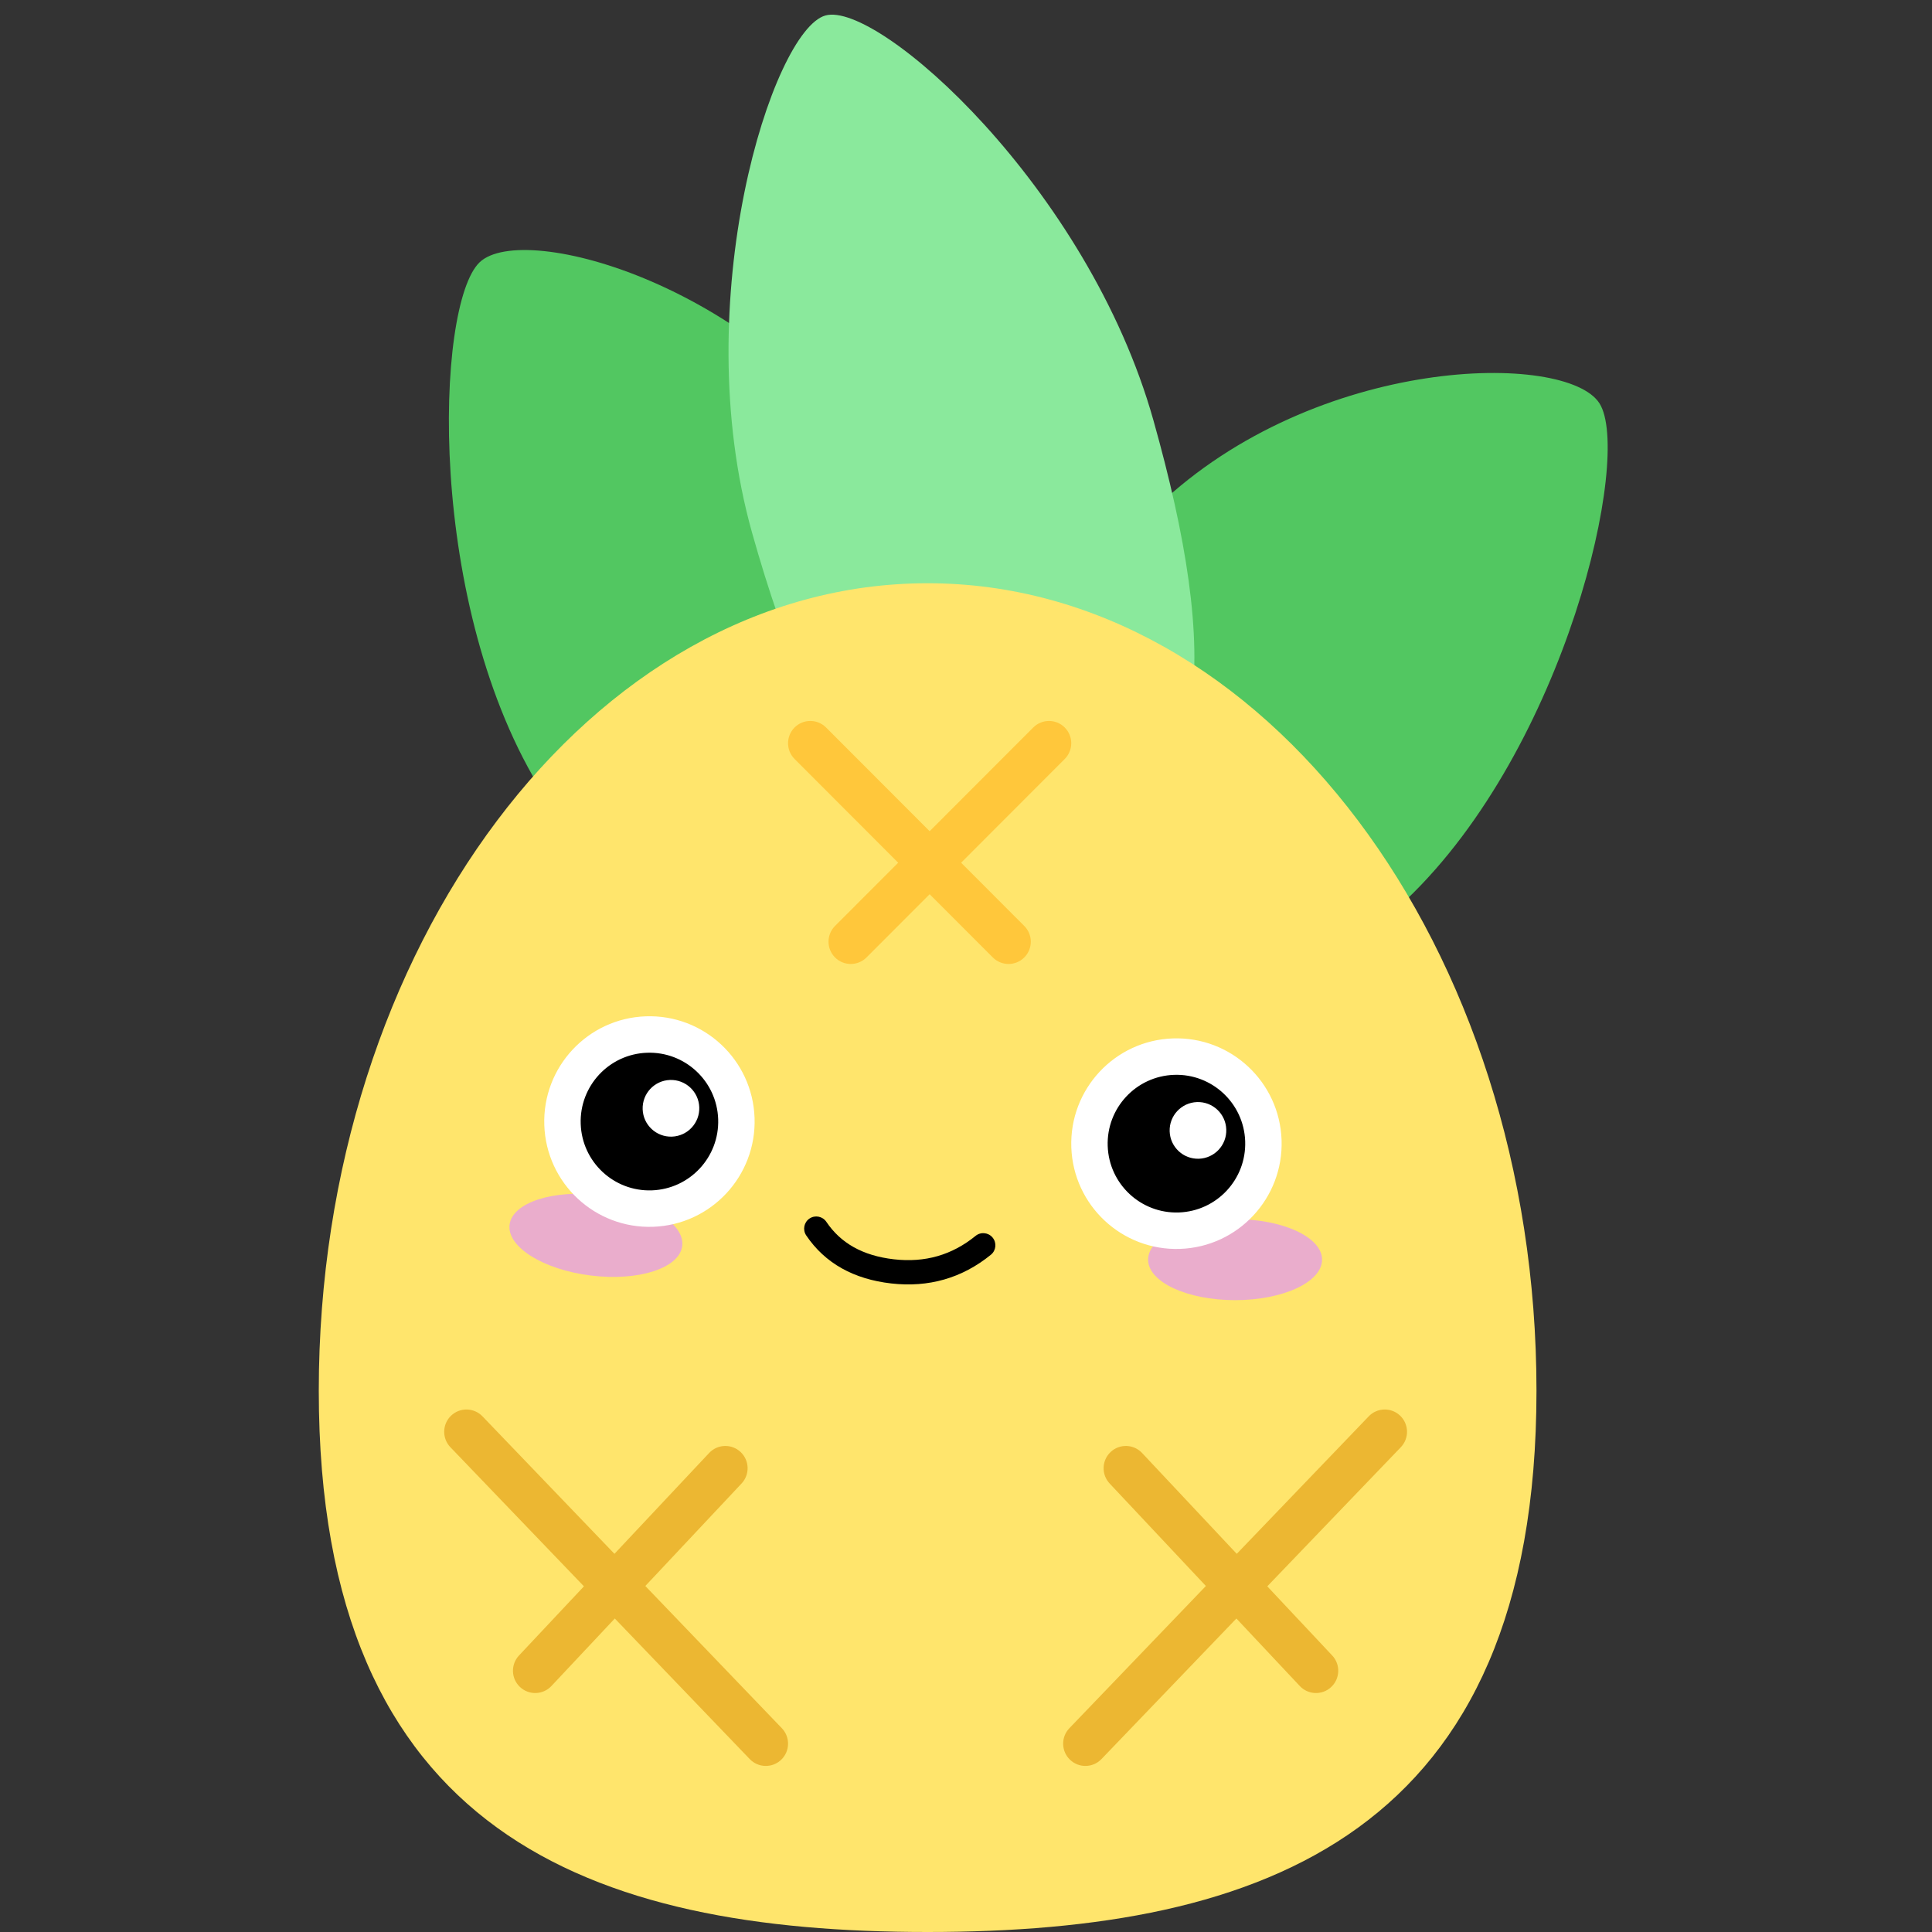 <svg width="200" height="200" viewBox="0 0 200 200" fill="none" xmlns="http://www.w3.org/2000/svg">
<rect x="0" y="0" width="200" height="200" fill="#333333" stroke="none"/>
<g clip-path="url(#clip0_1_1937)">
<path fill-rule="evenodd" clip-rule="evenodd" d="M93.982 97.129C107.495 84.238 103.369 68.293 91.126 48.97C78.883 29.647 54.243 22.77 49.648 27.154C45.052 31.538 44.037 62.887 56.28 82.21C68.522 101.533 80.469 110.019 93.982 97.129Z" fill="url(#paint0_linear_1_1937)"/>
<path fill-rule="evenodd" clip-rule="evenodd" d="M105.668 98.908C115.669 114.693 129.036 108.924 145.58 93.142C162.124 77.361 168.98 47.127 165.579 41.758C162.177 36.389 136.333 36.655 119.789 52.436C103.245 68.218 95.667 83.123 105.668 98.908Z" fill="url(#paint1_linear_1_1937)"/>
<path fill-rule="evenodd" clip-rule="evenodd" d="M109.961 88.78C126.07 84.258 126.169 67.574 119.399 43.501C112.63 19.428 90.924 0.066 85.445 1.604C79.966 3.142 71.088 31.088 77.858 55.161C84.628 79.234 93.852 93.302 109.961 88.78Z" fill="url(#paint2_linear_1_1937)"/>
<path fill-rule="evenodd" clip-rule="evenodd" d="M96.017 200C130.826 200 159.056 189.876 159.056 143.964C159.056 98.052 130.826 60.377 96.017 60.377C61.207 60.377 33 98.052 33 143.964C33 189.876 61.207 200 96.017 200Z" fill="url(#paint3_linear_1_1937)"/>
<path d="M127.856 134.591C132.828 134.591 136.86 132.714 136.86 130.398C136.86 128.083 132.828 126.205 127.856 126.205C122.883 126.205 118.852 128.083 118.852 130.398C118.852 132.714 122.883 134.591 127.856 134.591Z" fill="#EAADCC"/>
<path d="M61.177 132.044C66.112 132.651 70.342 131.28 70.624 128.981C70.906 126.683 67.133 124.328 62.197 123.721C57.262 123.114 53.032 124.486 52.75 126.784C52.468 129.082 56.241 131.437 61.177 132.044Z" fill="#EAADCC"/>
<path fill-rule="evenodd" clip-rule="evenodd" d="M83.799 126.143C83.223 126.532 83.071 127.313 83.459 127.889C85.412 130.791 88.404 132.421 92.252 132.861C96.129 133.305 99.598 132.313 102.578 129.889C103.116 129.451 103.198 128.659 102.76 128.12C102.323 127.581 101.531 127.499 100.993 127.937C98.552 129.923 95.761 130.731 92.537 130.362C89.285 129.99 87.015 128.671 85.543 126.484C85.155 125.907 84.374 125.755 83.799 126.143Z" fill="black"/>
<path fill-rule="evenodd" clip-rule="evenodd" d="M66.915 107.094C69.4 107.007 71.685 107.936 73.37 109.51C75.056 111.083 76.141 113.3 76.228 115.787C76.315 118.275 75.386 120.563 73.814 122.25C72.243 123.937 70.028 125.024 67.543 125.111C65.058 125.198 62.773 124.269 61.088 122.696C59.403 121.122 58.317 118.905 58.23 116.417C58.144 113.93 59.072 111.642 60.644 109.955C62.216 108.268 64.43 107.181 66.915 107.094Z" fill="black"/>
<path fill-rule="evenodd" clip-rule="evenodd" d="M72.388 114.629C72.331 113.009 70.973 111.741 69.356 111.798C67.737 111.855 66.471 113.214 66.528 114.834C66.584 116.453 67.942 117.721 69.56 117.664C71.177 117.607 72.444 116.248 72.388 114.629Z" fill="white"/>
<path fill-rule="evenodd" clip-rule="evenodd" d="M121.471 109.382C123.956 109.295 126.241 110.224 127.926 111.798C129.611 113.371 130.697 115.588 130.784 118.075C130.87 120.563 129.942 122.851 128.37 124.538C126.799 126.225 124.584 127.313 122.099 127.4C119.614 127.486 117.329 126.557 115.644 124.984C113.958 123.41 112.873 121.193 112.786 118.705C112.699 116.218 113.628 113.93 115.2 112.243C116.771 110.556 118.986 109.469 121.471 109.382Z" fill="black"/>
<path d="M74.973 115.831C75.122 120.113 71.776 123.704 67.499 123.854C63.222 124.004 59.635 120.655 59.486 116.374C59.337 112.093 62.682 108.501 66.959 108.351C71.236 108.201 74.824 111.55 74.973 115.831ZM77.484 115.743C77.287 110.074 72.535 105.639 66.871 105.837C61.208 106.036 56.777 110.792 56.974 116.462C57.172 122.132 61.922 126.567 67.586 126.368C73.25 126.17 77.681 121.413 77.484 115.743Z" fill="white"/>
<path fill-rule="evenodd" clip-rule="evenodd" d="M66.893 106.466C72.211 106.279 76.671 110.443 76.856 115.765C77.041 121.088 72.882 125.553 67.564 125.74C62.247 125.926 57.788 121.762 57.602 116.44C57.417 111.117 61.577 106.652 66.893 106.466ZM78.112 115.721C77.903 109.704 72.86 104.998 66.85 105.209C60.839 105.419 56.137 110.467 56.346 116.484C56.556 122.501 61.597 127.207 67.608 126.997C73.619 126.786 78.321 121.738 78.112 115.721ZM75.601 115.809C75.439 111.181 71.561 107.561 66.937 107.723C62.314 107.885 58.697 111.767 58.858 116.396C59.019 121.024 62.897 124.645 67.52 124.483C72.144 124.321 75.762 120.438 75.601 115.809ZM66.981 108.98C70.911 108.842 74.208 111.919 74.345 115.853C74.482 119.787 71.407 123.088 67.477 123.226C63.547 123.363 60.251 120.286 60.114 116.352C59.977 112.418 63.051 109.117 66.981 108.98Z" fill="white"/>
<path d="M129.528 118.119C129.677 122.401 126.332 125.992 122.055 126.142C117.778 126.292 114.19 122.943 114.041 118.662C113.892 114.381 117.239 110.789 121.515 110.639C125.792 110.489 129.379 113.838 129.528 118.119ZM132.04 118.031C131.842 112.362 127.092 107.927 121.428 108.125C115.764 108.324 111.333 113.08 111.53 118.75C111.727 124.42 116.479 128.855 122.142 128.656C127.806 128.458 132.237 123.701 132.04 118.031Z" fill="white"/>
<path fill-rule="evenodd" clip-rule="evenodd" d="M121.449 108.754C126.767 108.567 131.227 112.731 131.412 118.053C131.597 123.376 127.438 127.841 122.12 128.028C116.803 128.214 112.343 124.05 112.158 118.728C111.973 113.405 116.133 108.94 121.449 108.754ZM132.668 118.009C132.458 111.992 127.416 107.286 121.406 107.497C115.395 107.707 110.693 112.755 110.902 118.772C111.112 124.789 116.154 129.495 122.164 129.285C128.175 129.074 132.877 124.026 132.668 118.009ZM130.156 118.097C129.995 113.469 126.117 109.849 121.493 110.011C116.87 110.173 113.253 114.055 113.414 118.684C113.575 123.312 117.453 126.933 122.077 126.771C126.7 126.609 130.317 122.726 130.156 118.097ZM121.537 111.268C125.467 111.13 128.764 114.207 128.901 118.141C129.037 122.076 125.963 125.376 122.033 125.514C118.103 125.651 114.806 122.574 114.669 118.64C114.532 114.706 117.607 111.405 121.537 111.268Z" fill="white"/>
<path fill-rule="evenodd" clip-rule="evenodd" d="M126.943 116.917C126.887 115.297 125.529 114.029 123.911 114.086C122.293 114.143 121.027 115.502 121.083 117.122C121.14 118.741 122.497 120.009 124.115 119.952C125.733 119.895 127 118.536 126.943 116.917Z" fill="white"/>
<path fill-rule="evenodd" clip-rule="evenodd" d="M46.69 146.555C47.607 145.673 49.065 145.702 49.947 146.62L80.937 178.905C81.818 179.823 81.789 181.283 80.872 182.166C79.955 183.048 78.497 183.019 77.615 182.101L46.625 149.816C45.744 148.898 45.773 147.438 46.69 146.555Z" fill="#ECB732"/>
<path fill-rule="evenodd" clip-rule="evenodd" d="M76.666 150.311C77.593 151.184 77.638 152.643 76.766 153.571L57.083 174.535C56.212 175.463 54.755 175.509 53.828 174.636C52.901 173.764 52.856 172.304 53.727 171.376L73.41 150.412C74.281 149.484 75.739 149.439 76.666 150.311Z" fill="#ECB732"/>
<path fill-rule="evenodd" clip-rule="evenodd" d="M144.947 146.555C144.03 145.673 142.572 145.702 141.69 146.62L110.7 178.905C109.818 179.823 109.847 181.283 110.765 182.166C111.682 183.048 113.14 183.019 114.021 182.101L145.012 149.816C145.893 148.898 145.864 147.438 144.947 146.555Z" fill="#ECB732"/>
<path fill-rule="evenodd" clip-rule="evenodd" d="M114.971 150.311C114.044 151.184 113.999 152.643 114.87 153.571L134.553 174.535C135.425 175.463 136.882 175.509 137.809 174.636C138.736 173.764 138.781 172.304 137.91 171.376L118.227 150.412C117.355 149.484 115.898 149.439 114.971 150.311Z" fill="#ECB732"/>
<path fill-rule="evenodd" clip-rule="evenodd" d="M110.22 75.309C111.12 76.209 111.12 77.669 110.22 78.57L89.7 99.115C88.8 100.015 87.342 100.015 86.442 99.115C85.543 98.214 85.543 96.754 86.442 95.854L106.963 75.309C107.862 74.408 109.321 74.408 110.22 75.309Z" fill="#FFC73B"/>
<path fill-rule="evenodd" clip-rule="evenodd" d="M106.032 99.115C106.932 98.214 106.932 96.754 106.032 95.854L85.512 75.308C84.612 74.408 83.154 74.408 82.254 75.308C81.355 76.209 81.355 77.669 82.254 78.57L102.775 99.115C103.674 100.015 105.133 100.015 106.032 99.115Z" fill="#FFC73B"/>
</g>
<defs>
<linearGradient id="paint0_linear_1_1937" x1="6797.4" y1="-5250.88" x2="12405.1" y2="10425" gradientUnits="userSpaceOnUse">
<stop stop-color="#52CE63"/>
<stop offset="1" stop-color="#51A256"/>
</linearGradient>
<linearGradient id="paint1_linear_1_1937" x1="5448.93" y1="6811.93" x2="-10215" y2="12402.2" gradientUnits="userSpaceOnUse">
<stop stop-color="#52CE63"/>
<stop offset="1" stop-color="#51A256"/>
</linearGradient>
<linearGradient id="paint2_linear_1_1937" x1="6690.29" y1="-1852.33" x2="13555.7" y2="22606.5" gradientUnits="userSpaceOnUse">
<stop stop-color="#8AE99C"/>
<stop offset="1" stop-color="#52CE63"/>
</linearGradient>
<linearGradient id="paint3_linear_1_1937" x1="20692.8" y1="11697.1" x2="17344" y2="66622.7" gradientUnits="userSpaceOnUse">
<stop stop-color="#FFE56C"/>
<stop offset="1" stop-color="#FFC63A"/>
</linearGradient>
<clipPath id="clip0_1_1937">
<rect width="133.594" height="200" fill="white" transform="translate(33)"/>
</clipPath>
</defs>
</svg>
